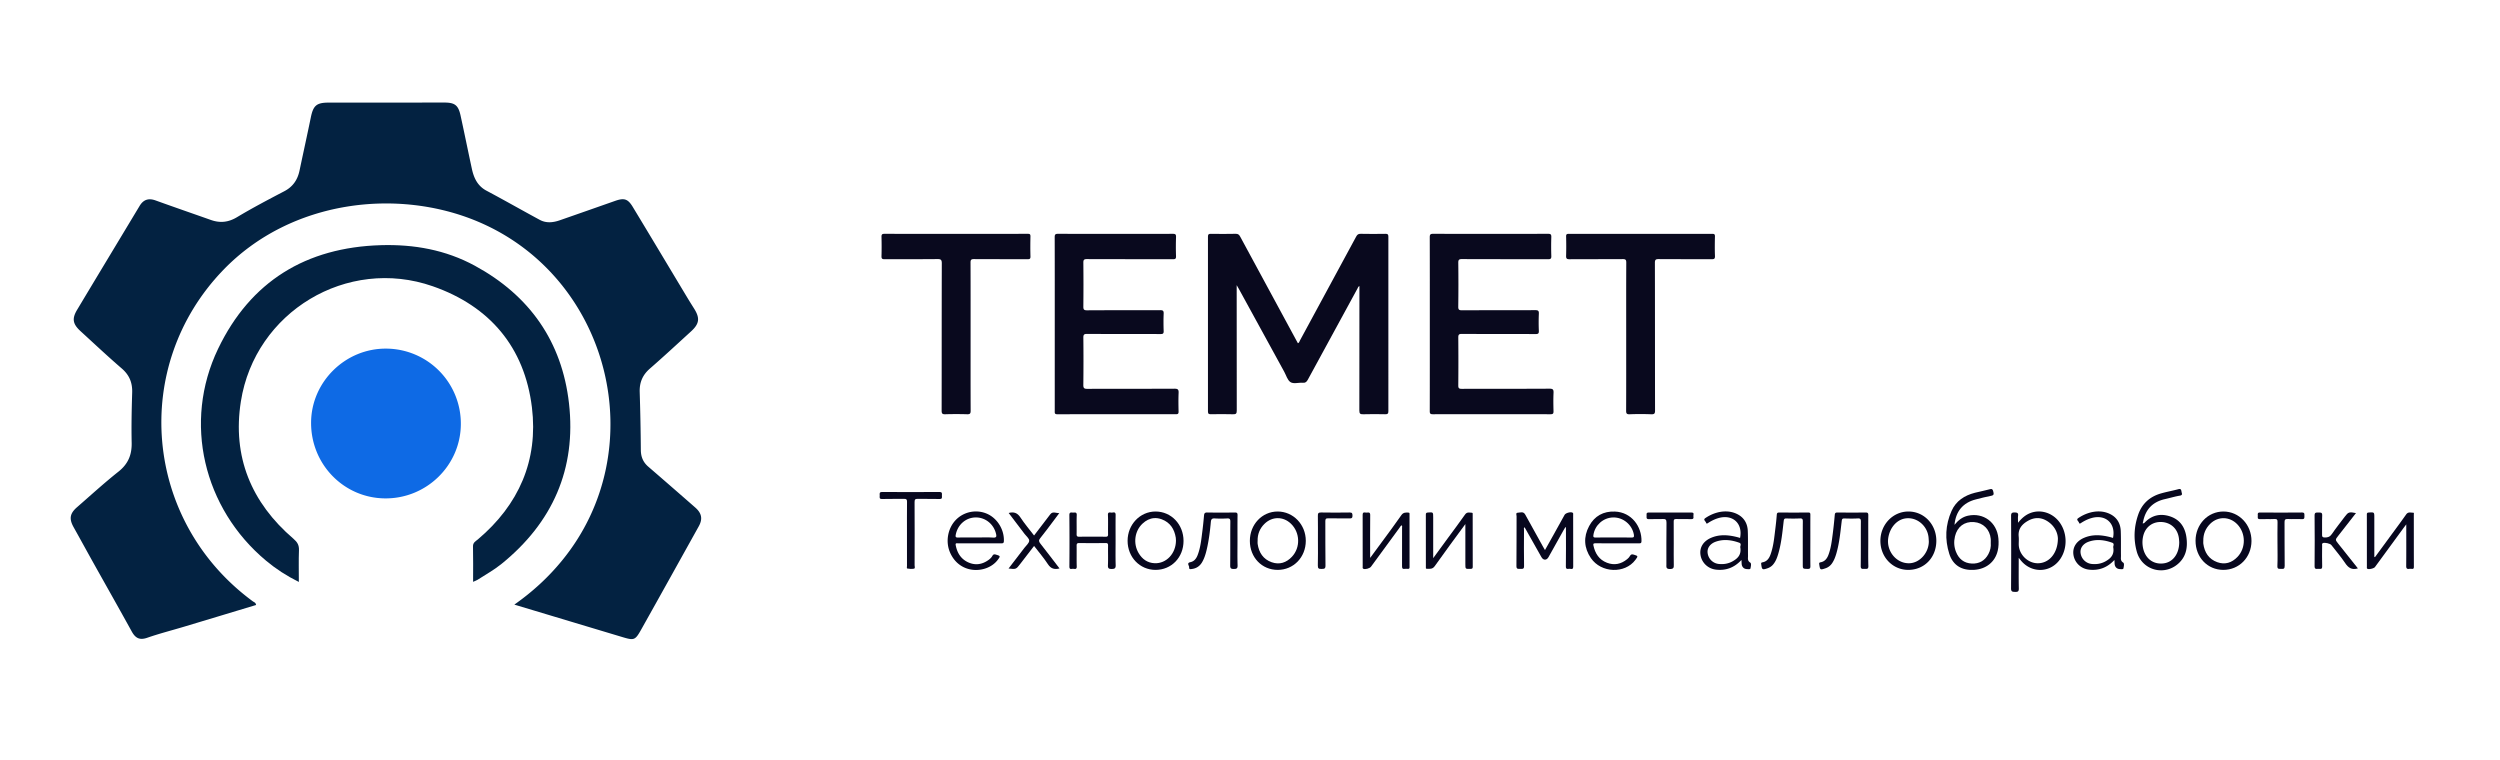 <svg xmlns="http://www.w3.org/2000/svg" id="Слой_1" width="858" height="261"><style id="style2">.st0{fill:#032241}.st3{fill:#09091e}.st4{fill:#07071e}.st5{fill:#08081f}</style><path d="M176.523 207.501c6.37-4.483 11.65-9.378 16.269-14.996 31.393-38.186 16.771-97.223-28.775-116.449-27.498-11.607-64.1-7.474-87.307 16.518-32.033 33.115-27.426 86.256 10.057 113.804.403.296 1.001.39 1.114 1.259-8.179 2.466-16.386 4.949-24.599 7.413-4.257 1.278-8.575 2.379-12.769 3.837-2.615.909-4.052.098-5.294-2.156-4.406-7.998-8.911-15.941-13.365-23.912-2.204-3.945-4.364-7.914-6.571-11.857-1.611-2.877-1.348-4.712 1.151-6.887 4.717-4.106 9.339-8.335 14.232-12.22 3.311-2.628 4.61-5.769 4.522-9.896-.123-5.744-.002-11.498.175-17.243.104-3.382-.968-6.005-3.575-8.254-4.807-4.147-9.44-8.495-14.124-12.784-2.7-2.472-3.038-4.282-1.2-7.353 7.121-11.894 14.298-23.755 21.439-35.638 1.32-2.198 3.077-2.768 5.495-1.895 6.315 2.28 12.663 4.469 18.994 6.704 3.143 1.11 5.981.821 8.952-.962 5.288-3.173 10.763-6.044 16.231-8.904 2.949-1.543 4.55-3.905 5.217-7.06 1.289-6.1 2.632-12.189 3.887-18.296.84-4.088 1.974-5.059 6.159-5.059 13.206.001 26.411-.008 39.617-.017 3.623-.003 4.827.878 5.608 4.437 1.337 6.089 2.565 12.202 3.883 18.296.681 3.148 1.932 5.875 5.023 7.519 6.132 3.261 12.167 6.704 18.277 10.005 2.208 1.193 4.556.951 6.847.154 6.341-2.205 12.674-4.433 19.008-6.659 3.088-1.085 4.366-.743 6.058 2.051 6.29 10.388 12.518 20.815 18.774 31.224.753 1.252 1.536 2.486 2.311 3.724 2.034 3.252 1.793 5.165-1.078 7.788-4.689 4.283-9.346 8.603-14.133 12.775-2.505 2.183-3.592 4.756-3.487 8.043.212 6.628.34 13.259.391 19.89.018 2.342.784 4.188 2.545 5.709a3109.85 3109.85 0 0 1 16.119 14.02c2.262 1.98 2.614 3.942 1.207 6.472-6.576 11.818-13.144 23.64-19.759 35.436-2.065 3.681-2.431 3.767-6.447 2.56-12.186-3.658-24.368-7.32-37.079-11.141z" class="st0" id="XMLID_206_" fill="#032241"/><path d="M162.366 199.686c0-4.315.061-8.235-.033-12.152-.033-1.351.913-1.771 1.682-2.421 14.061-11.869 20.752-27.133 18.545-45.278-2.513-20.656-14.464-34.766-34.052-41.597-29.36-10.238-60.994 8.76-65.841 39.544-2.976 18.904 3.535 34.699 18.056 47.128 1.322 1.131 1.949 2.183 1.882 3.933-.134 3.487-.04 6.983-.04 10.879-4.2-2.08-7.873-4.471-11.249-7.29-21.507-17.961-28.561-47.531-16.472-72.718 11.118-23.162 30.185-34.814 55.873-35.571 11.328-.334 22.185 1.59 32.237 7.045 18.82 10.214 29.912 26.058 32.322 47.213 2.56 22.482-5.629 41.008-23.272 55.224-2.497 2.012-5.356 3.576-8.057 5.331-.35.228-.762.357-1.581.73z" class="st0" id="XMLID_205_" fill="#032241"/><path d="M132.604 119.647a25.736 25.736 0 0 1 25.556 26.049c-.138 14.08-11.804 25.458-25.993 25.351-14.227-.107-25.552-11.78-25.4-26.181.148-13.936 11.843-25.352 25.837-25.219z" id="XMLID_204_" fill="#0e6ae5"/><path id="XMLID_91_" class="st3" d="M424.43 97.865v1.621c0 13.797-.014 27.595.027 41.392.003 1.066-.255 1.332-1.307 1.297-2.517-.085-5.039-.052-7.557-.012-.739.012-1.023-.128-1.022-.961.025-19.996.025-39.992 0-59.989-.001-.819.254-.972 1.002-.961 2.839.041 5.68.057 8.518-.009.821-.019 1.177.293 1.538.962 6.532 12.104 13.089 24.194 19.642 36.287.055.102.116.2.178.308.452-.163.511-.609.69-.939 6.446-11.88 12.886-23.762 19.299-35.66.367-.681.731-.974 1.544-.956 2.838.062 5.679.054 8.518.005.795-.014.988.218.987.997-.021 19.956-.023 39.912.002 59.869.001.861-.253 1.068-1.077 1.051-2.518-.052-5.04-.073-7.557.007-1.046.033-1.331-.227-1.328-1.305.041-13.797.027-27.595.027-41.392v-1.312c-.452.203-.513.573-.664.851-5.69 10.428-11.383 20.855-17.047 31.298-.409.754-.838 1.135-1.743 1.053-1.426-.128-3.13.493-4.222-.233-1.034-.688-1.451-2.313-2.122-3.536-5.212-9.51-10.419-19.023-15.629-28.534-.163-.298-.34-.586-.697-1.199z" fill="#09091e"/><path id="XMLID_90_" class="st3" d="M490.711 111.193c0-9.917.012-19.835-.02-29.752-.003-.903.173-1.2 1.154-1.197 13.156.037 26.313.036 39.469.001.932-.002 1.121.269 1.095 1.137a99.91 99.91 0 0 0 .003 6.477c.033.929-.257 1.111-1.136 1.108-9.837-.032-19.675.001-29.512-.05-1.095-.006-1.293.303-1.281 1.321a572.16 572.16 0 0 1-.008 14.995c-.017 1.122.345 1.263 1.328 1.258 8.358-.038 16.715-.004 25.073-.046.972-.005 1.306.189 1.258 1.22a68.948 68.948 0 0 0-.003 5.876c.035.904-.215 1.112-1.11 1.108-8.438-.038-16.875-.002-25.313-.049-1.022-.006-1.234.276-1.225 1.253.05 5.478.051 10.957-.001 16.435-.009.97.28 1.165 1.192 1.162 10.037-.032 20.075.005 30.111-.053 1.202-.007 1.439.336 1.389 1.448-.095 2.075-.062 4.158-.01 6.237.02.794-.134 1.088-1.021 1.086a9080.59 9080.59 0 0 0-40.429-.001c-.897.002-1.024-.319-1.022-1.103.027-9.957.019-19.914.019-29.871z" fill="#09091e"/><path id="XMLID_89_" class="st3" d="M361.992 111.188c0-9.919.012-19.838-.02-29.757-.003-.901.176-1.19 1.148-1.187 13.119.037 26.238.032 39.356.006.842-.002 1.176.122 1.14 1.078a96.129 96.129 0 0 0-.005 6.598c.026.859-.232 1.043-1.06 1.04-9.839-.03-19.678-.003-29.517-.045-1.022-.004-1.238.285-1.228 1.26.051 4.999.053 9.999-.001 14.998-.011 1.01.175 1.327 1.274 1.32 8.359-.056 16.718-.017 25.077-.05.908-.004 1.257.18 1.216 1.169-.082 1.996-.073 4-.002 5.998.031.883-.279 1.031-1.081 1.028-8.399-.028-16.799.007-25.197-.047-1.098-.007-1.296.309-1.286 1.328a699.69 699.69 0 0 1-.008 16.198c-.016 1.169.381 1.333 1.408 1.33 9.959-.035 19.918.002 29.877-.051 1.19-.006 1.467.33 1.415 1.464-.097 2.115-.059 4.239-.011 6.358.017.743-.203.942-.942.94a9347.219 9347.219 0 0 0-40.675.009c-.975.003-.881-.488-.881-1.106.004-9.961.003-19.92.003-29.879z" fill="#09091e"/><path id="XMLID_88_" class="st3" d="M333.108 115.54c0 8.477-.014 16.953.02 25.429.004.928-.218 1.228-1.183 1.201a126.028 126.028 0 0 0-7.555.002c-1.038.033-1.221-.32-1.219-1.277.029-16.833.006-33.666.053-50.499.003-1.229-.31-1.493-1.501-1.48-6.037.066-12.075.016-18.112.048-.808.004-1.106-.165-1.08-1.038.065-2.197.057-4.398.003-6.596-.02-.803.141-1.084 1.025-1.083 16.393.029 32.787.027 49.18.002.761-.001.926.209.911.932-.048 2.278-.063 4.559.006 6.836.026.857-.308.945-1.026.943-6.117-.024-12.235.008-18.352-.037-.948-.007-1.193.245-1.189 1.188.034 8.477.019 16.953.019 25.429z" fill="#09091e"/><path id="XMLID_87_" class="st3" d="M558.111 115.59c0-8.478-.019-16.957.025-25.435.005-1.006-.251-1.242-1.244-1.234-6.078.05-12.158.001-18.236.05-.973.008-1.194-.28-1.166-1.2.066-2.198.057-4.399.002-6.598-.019-.762.221-.922.942-.921 16.397.02 32.793.02 49.19 0 .716-.001.964.15.945.917-.055 2.238-.078 4.481.007 6.717.037.981-.343 1.08-1.168 1.076-6.039-.031-12.078.008-18.116-.041-1.021-.008-1.335.189-1.332 1.291.042 16.876.02 33.753.051 50.63.002 1.002-.159 1.381-1.278 1.335a96.033 96.033 0 0 0-7.436-.003c-1.058.039-1.212-.321-1.208-1.271.038-8.437.022-16.875.022-25.313z" fill="#09091e"/><path d="M683.234 167.84c-.093.01-.198.031-.316.064-1.686.472-3.42.775-5.117 1.211-3.566.916-6.478 2.765-8.022 6.233-2.13 4.784-2.36 9.754-.789 14.716 1.248 3.941 4.263 5.766 8.485 5.516 4.17-.247 7.235-2.716 8.138-6.535.335-1.417.369-2.85.237-4.285-.506-5.493-5.115-8.917-10.438-7.77-1.914.413-3.353 1.566-4.625 3.133.42-4.629 2.918-7.594 7.256-8.705 1.776-.454 3.552-.927 5.352-1.264.95-.178.905-.634.726-1.334-.145-.568-.232-1.047-.887-.98zm-5.798 11.332c3.196.225 5.48 2.502 5.789 5.789.04.435.006.875.006 1.314.124 1.39-.175 2.71-.829 3.92-1.214 2.25-3.163 3.334-5.695 3.215-2.668-.126-4.447-1.59-5.412-4.027-.676-1.708-.773-3.493-.351-5.287.779-3.314 3.216-5.155 6.492-4.924z" id="XMLID_86_" fill="#07071e"/><path d="M699.393 175.541a8.055 8.055 0 0 0-2.604.545c-1.65.643-2.954 1.775-4.2 3.334 0-.976-.075-1.697.018-2.395.135-1.014-.335-1.13-1.197-1.144-.924-.016-1.208.221-1.203 1.19.041 8.275.055 16.55-.012 24.825-.01 1.21.488 1.212 1.393 1.243.954.032 1.295-.162 1.271-1.215-.077-3.42-.029-6.841-.029-10.49.387.482.617.785.865 1.074 3.752 4.367 10.134 4.072 13.36-.617 2.672-3.884 2.434-9.452-.557-13.079-1.817-2.203-4.467-3.378-7.105-3.271zm-.159 2.273c1.085-.007 2.167.3 3.229.938 2.57 1.542 3.718 3.935 3.808 6.021-.01 5.204-3.125 8.615-7.015 8.536-3.425-.07-6.426-3.117-6.426-6.524 0-.878.076-1.764-.014-2.633-.27-2.6 1.094-4.216 3.172-5.4 1.073-.611 2.161-.93 3.246-.938z" id="XMLID_85_" fill="#07071e"/><path d="M747.943 167.828a1.642 1.642 0 0 0-.314.059c-1.962.53-3.975.887-5.93 1.443-3.819 1.086-6.525 3.456-7.851 7.248-1.463 4.183-1.683 8.465-.506 12.73 1.833 6.644 9.954 8.617 14.763 3.633 2.305-2.389 2.696-5.372 2.284-8.476-.451-3.404-2.133-6.052-5.504-7.201-3.288-1.12-6.304-.535-8.787 2.047-.175.183-.32.353-.758.283.056-.15.097-.242.123-.338.033-.114.057-.23.08-.348.835-4.159 3.329-6.684 7.465-7.613 1.714-.385 3.403-.899 5.13-1.19 1.06-.178.652-.77.563-1.287-.085-.496-.114-1.035-.758-.99zm-6.033 11.33c3.13.181 5.426 2.305 5.871 5.447.08.552.102 1.111.131 1.43.001 4.024-2.132 6.87-5.297 7.307-3.835.529-6.797-1.98-7.261-6.158a9.263 9.263 0 0 1 .251-3.442c.8-2.977 3.262-4.76 6.305-4.584z" id="XMLID_84_" fill="#07071e"/><path id="XMLID_83_" class="st4" d="M530.237 188.79c1.015-1.814 1.968-3.507 2.912-5.205 1.279-2.299 2.549-4.602 3.829-6.901.359-.644 2.103-1.108 2.725-.738.31.185.201.491.202.749.006 5.918-.015 11.836.02 17.754.008 1.292-.887.672-1.41.758-.57.094-1.129.194-1.112-.824.069-4.077.028-8.157.028-12.235v-1.141l-.209-.073c-.23.391-.469.777-.69 1.173-1.692 3.028-3.375 6.062-5.075 9.086-.661 1.175-1.776 1.178-2.438.01-1.927-3.4-3.84-6.807-5.783-10.255-.378.267-.195.652-.196.955-.016 4.118-.059 8.238.019 12.355.024 1.238-.7.951-1.366.97-.675.019-1.265.156-1.252-.964.065-5.677.02-11.356.049-17.033.002-.436-.379-1.246.401-1.264.856-.02 1.912-.56 2.556.618 2.008 3.671 4.053 7.322 6.085 10.98.202.364.416.723.705 1.225z" fill="#07071e"/><path d="M554.256 175.566c-3.933-.157-7.005 1.497-8.871 4.985-1.996 3.73-1.772 7.494.605 10.978 3.531 5.176 11.682 5.46 15.283.62.978-1.315.946-1.32-.548-1.79-.662-.208-1.008-.125-1.34.485-.223.407-.58.768-.946 1.066-2.078 1.695-4.406 2.199-6.935 1.223-2.707-1.045-4.069-3.195-4.643-5.944-.162-.779.306-.73.817-.728 2.437.009 4.875.004 7.312.004h7.43c.482 0 .924.08.943-.688.124-5.024-3.37-9.98-9.107-10.21zm-.6 2.022c3.44-.065 6.506 2.51 7.096 5.912.135.776-.046 1.012-.863.988-2.034-.06-4.07-.02-6.106-.02-2.075 0-4.148-.028-6.222.016-.678.014-.797-.216-.711-.824.483-3.416 3.373-6.007 6.806-6.072z" id="XMLID_82_" fill="#07071e"/><path d="M335.105 175.533c-2.589-.046-5.157.952-7.021 2.856-2.806 2.866-3.66 7.506-2.022 11.242 3.409 7.77 12.766 7.267 16.348 2.537.981-1.295.942-1.353-.535-1.805-.642-.196-.982-.16-1.332.479-.277.506-.75.948-1.225 1.295-2.16 1.58-4.535 1.983-7 .873-2.525-1.137-3.829-3.259-4.324-5.932-.144-.779.399-.608.8-.61 2.439-.007 4.875-.003 7.313-.003 2.518 0 5.037-.01 7.555.008.56.004.84-.072.867-.764.157-3.98-2.304-7.942-5.943-9.453a9.517 9.517 0 0 0-3.48-.723zm-.433 2.055c3.365-.12 6.328 2.185 7.148 5.543.218.893.265 1.456-1.02 1.37-1.945-.128-3.907-.032-5.86-.032-2.035 0-4.07-.032-6.102.015-.745.018-.98-.152-.832-.93.645-3.405 3.346-5.847 6.666-5.966z" id="XMLID_81_" fill="#07071e"/><path id="XMLID_80_" class="st4" d="M481.076 180.287c-.406.156-.547.545-.77.85-3.26 4.446-6.516 8.895-9.773 13.343-.45.614-2.065 1.044-2.65.716-.327-.183-.205-.489-.206-.744-.007-5.919.006-11.839-.015-17.758-.004-1.261.905-.684 1.448-.764.583-.087 1.154-.157 1.143.837-.052 4.399-.022 8.799-.022 13.198v1.515c1.469-1.992 2.759-3.731 4.038-5.479 2.242-3.062 4.527-6.094 6.685-9.214.671-.97 1.479-.89 2.383-.871.504.011.411.391.411.691.004 5.999-.001 11.999.01 17.998.001.448-.105.672-.596.628-.357-.032-.726-.051-1.078.003-.777.119-.91-.233-.905-.936.03-4.399.018-8.799.009-13.199-.003-.261.113-.552-.112-.814z" fill="#07071e"/><path id="XMLID_79_" class="st4" d="M815.087 191.217c1.41-1.923 2.821-3.844 4.229-5.768 2.169-2.964 4.369-5.906 6.487-8.906.682-.966 1.557-.576 2.377-.587.399-.006.242.436.242.678.01 5.957 0 11.913.02 17.87.002.573-.152.805-.733.73a3.016 3.016 0 0 0-.838.001c-.832.128-1.07-.183-1.061-1.034.045-4.357.021-8.715.021-13.072v-1.169c-.489.651-.808 1.067-1.117 1.49l-9.619 13.148c-.369.504-2.067.898-2.583.617-.279-.152-.197-.41-.198-.634-.004-5.997.002-11.993-.012-17.99-.001-.512.156-.664.676-.695 1.89-.11 1.889-.134 1.889 1.785v13.415l.22.121z" fill="#07071e"/><path d="M438.46 175.549c-5.32.013-9.519 4.465-9.509 10.084.01 5.679 4.134 9.964 9.582 9.953 5.424-.01 9.602-4.337 9.617-9.961.015-5.601-4.301-10.09-9.69-10.076zm.044 2.28c1.614-.008 3.233.63 4.562 1.917 3.133 3.031 3.307 8.162.325 11.334-1.91 2.033-4.284 2.826-6.957 1.877-2.9-1.03-4.383-3.3-4.813-6.293-.049-.352-.006-.717-.006-1.076-.047-2.266.732-4.204 2.348-5.799 1.316-1.299 2.927-1.953 4.54-1.96z" id="XMLID_78_" fill="#07071e"/><path d="M763.092 175.549c-5.344-.006-9.561 4.4-9.58 10.014-.02 5.686 4.086 10.01 9.515 10.023 5.452.01 9.65-4.277 9.684-9.893.033-5.625-4.246-10.137-9.62-10.144zm.137 2.289c1.656.036 3.307.743 4.623 2.111 2.936 3.054 2.988 8.115.058 11.176-1.929 2.015-4.298 2.782-6.969 1.807-2.898-1.057-4.35-3.337-4.763-6.328-.044-.312-.006-.637-.006-.956-.05-2.31.741-4.285 2.396-5.904 1.34-1.31 3.003-1.943 4.66-1.906z" id="XMLID_77_" fill="#07071e"/><path d="M396.563 175.549c-5.313.009-9.577 4.488-9.573 10.058.004 5.622 4.196 9.98 9.596 9.979 5.465-.002 9.6-4.282 9.603-9.941.004-5.674-4.22-10.105-9.627-10.096zm-.512 2.271c.857-.067 1.752.064 2.676.41 2.878 1.08 4.344 3.359 4.806 6.333.055.353.043.715.057.97-.027 4.45-3.317 7.932-7.315 7.764-2.47-.104-4.262-1.392-5.505-3.483-1.937-3.26-1.38-7.561 1.334-10.105 1.19-1.118 2.517-1.777 3.947-1.889z" id="XMLID_76_" fill="#07071e"/><path d="M655 175.55c-5.321-.012-9.607 4.429-9.648 9.997-.042 5.602 4.162 10.027 9.537 10.039 5.547.012 9.658-4.241 9.66-9.992.003-5.615-4.197-10.032-9.549-10.043zm.193 2.311c3.37.165 6.343 2.967 6.69 6.625.033.356.047.714.088 1.317.013 3.824-3.033 7.375-6.65 7.504-4.41.158-7.977-4.11-7.27-8.7.532-3.453 2.818-6.129 5.681-6.65a6.4 6.4 0 0 1 1.461-.096z" id="XMLID_75_" fill="#07071e"/><path d="M720.268 175.521c-2.462-.01-4.97.89-7.034 2.315-.785.542.122 1.025.268 1.518.169.57.51.262.816.066 1.08-.691 2.222-1.261 3.457-1.615 4.885-1.4 8.42 1.838 7.414 6.818-.34-.1-.675-.212-1.017-.297-3-.747-5.999-1.008-8.928.256-2.685 1.158-4 3.322-3.64 5.818.386 2.672 2.513 4.767 5.294 5.096 3.394.401 6.29-.648 8.76-3.308.11.788-.017 1.438.242 2.046.351.811 1.03 1.083 1.83 1.096.37.006.971.126 1.047-.309.113-.643.363-1.645-.103-1.939-1.015-.641-.744-1.497-.756-2.318-.04-2.84.039-5.683-.072-8.518-.094-2.417-1.143-4.425-3.305-5.635-1.337-.748-2.797-1.083-4.273-1.09zm-.377 9.829c1.691-.045 3.37.323 5.02.912.916.328.225 1.272.36 1.605.415 2.53-.9 3.788-2.625 4.764-1.466.829-3.072 1.093-4.738.922a4.295 4.295 0 0 1-3.855-3.797c-.197-1.646.829-3.146 2.783-3.842a9.8 9.8 0 0 1 3.055-.564z" id="XMLID_74_" fill="#07071e"/><path id="XMLID_72_" class="st4" d="M502.911 179.861c-3.657 4.998-7.146 9.669-10.504 14.432-.786 1.114-1.709.917-2.706.923-.446.003-.343-.362-.343-.616-.005-5.996 0-11.993-.011-17.989-.001-.507.166-.676.685-.714 1.841-.135 1.839-.158 1.839 1.669v13.996c1.823-2.494 3.45-4.723 5.082-6.951 1.958-2.674 3.959-5.318 5.859-8.033.678-.969 1.532-.636 2.356-.604.35.014.257.438.257.699.005 5.956-.005 11.913.017 17.869.002.63-.264.685-.781.699-1.75.046-1.75.065-1.75-1.626v-13.754z" fill="#07071e"/><path id="XMLID_71_" class="st4" d="M382.87 185.62c0 2.759-.058 5.52.029 8.277.035 1.105-.284 1.371-1.365 1.375-1.051.003-1.334-.251-1.29-1.308.093-2.236.004-4.478.043-6.717.012-.671-.172-.884-.862-.875-2.999.036-5.999.041-8.997-.002-.755-.011-.946.222-.933.951.043 2.359-.038 4.72.04 7.077.037 1.135-.69.834-1.243.813-.525-.02-1.289.404-1.28-.775a987.3 987.3 0 0 0-.005-17.635c-.012-1.211.728-.86 1.326-.881.605-.022 1.254-.213 1.206.883-.094 2.155.008 4.319-.047 6.477-.019.754.206.937.936.927a355.04 355.04 0 0 1 8.997-.001c.673.008.876-.17.863-.855-.043-2.199.048-4.401-.044-6.597-.043-1.029.552-.909 1.117-.823.572.087 1.539-.533 1.521.813-.039 2.957-.012 5.917-.012 8.876z" fill="#07071e"/><path id="XMLID_70_" class="st4" d="M621.31 185.625c0 2.877-.026 5.754.018 8.63.012.762-.162 1.02-.969.995-1.646-.051-1.648-.001-1.648-1.637 0-4.875-.02-9.749.02-14.624.007-.814-.16-1.107-1.028-1.063a51.21 51.21 0 0 1-4.553.004c-.734-.028-.906.215-.988.925-.44 3.801-.788 7.623-1.896 11.313-.391 1.301-.867 2.569-1.775 3.62-.507.587-1.136.984-1.871 1.242-1.755.616-1.927.502-2.163-1.311-.056-.432-.074-.639.429-.728 1.571-.28 2.315-1.415 2.803-2.804 1-2.851 1.249-5.839 1.618-8.804.198-1.584.365-3.173.489-4.764.046-.596.317-.716.837-.714 3.316.013 6.633.029 9.949-.011.718-.009.739.325.736.861-.016 2.956-.008 5.913-.008 8.87z" fill="#07071e"/><path id="XMLID_69_" class="st4" d="M641.19 185.505c0 2.917-.062 5.837.029 8.751.039 1.237-.697.954-1.364.971-.672.017-1.269.162-1.254-.961.069-5.075.007-10.151.052-15.226.008-.881-.179-1.17-1.1-1.117-1.514.088-3.037.055-4.554.009-.668-.02-.837.202-.916.858-.46 3.8-.799 7.624-1.892 11.319-.329 1.112-.748 2.185-1.395 3.158a4.384 4.384 0 0 1-2.326 1.783c-1.766.595-1.821.556-2.097-1.282-.069-.459-.1-.693.463-.793 1.405-.251 2.182-1.237 2.665-2.495.879-2.294 1.162-4.717 1.478-7.127.291-2.215.519-4.44.717-6.666.056-.633.295-.793.888-.788 3.237.022 6.475.034 9.711-.006.777-.01.917.287.909.98-.033 2.877-.014 5.755-.014 8.632z" fill="#07071e"/><path id="XMLID_68_" class="st4" d="M424.709 185.577c0 2.798-.059 5.598.03 8.393.034 1.076-.271 1.305-1.303 1.3-.995-.005-1.243-.247-1.231-1.247.058-4.996 0-9.993.05-14.989.009-.913-.233-1.158-1.125-1.108a35.352 35.352 0 0 1-4.194-.001c-.966-.061-1.287.255-1.374 1.216-.295 3.259-.706 6.507-1.47 9.697-.335 1.397-.766 2.766-1.481 4.025-.778 1.37-1.928 2.196-3.509 2.407-.492.065-1.055.214-.988-.555.052-.599-.976-1.476.428-1.778 1.299-.279 2.01-1.208 2.469-2.385 1.041-2.672 1.289-5.503 1.65-8.308.229-1.781.403-3.571.565-5.36.064-.713.299-1.008 1.096-.994 3.157.053 6.316.045 9.473.004.736-.009.944.188.933.93-.044 2.917-.019 5.835-.019 8.753z" fill="#07071e"/><path id="XMLID_67_" class="st5" d="M311.272 183.106c0-3.637-.023-7.274.018-10.91.009-.792-.215-1.003-.999-.987-2.517.051-5.037-.036-7.552.046-1.033.033-.837-.57-.82-1.132.018-.575-.282-1.281.837-1.274 6.554.04 13.108.04 19.662-.001 1.113-.007.831.687.844 1.268.013.558.216 1.17-.814 1.137-2.475-.077-4.956.016-7.432-.047-.882-.023-1.137.183-1.131 1.103.042 7.233.028 14.467.01 21.701-.001.396.285 1.053-.233 1.16-.719.149-1.511.078-2.246-.049-.303-.053-.136-.567-.137-.865-.011-3.717-.007-7.434-.007-11.15z" fill="#08081f"/><path id="XMLID_66_" class="st4" d="M809.23 195.067c-2.088.638-3.293-.207-4.369-1.821-1.437-2.154-3.139-4.131-4.73-6.182-.424-.547-2.356-.975-2.942-.658-.373.202-.232.563-.233.859-.011 2.358-.062 4.718.016 7.074.043 1.318-.847.807-1.44.881-.665.082-1.177.107-1.167-.916.055-5.795.057-11.591-.001-17.386-.011-1.064.506-1.05 1.237-1.012.679.035 1.429-.234 1.376.993-.095 2.194-.002 4.396-.041 6.593-.012.683.097.945.886.972 1.097.039 1.823-.237 2.477-1.192 1.397-2.041 2.948-3.977 4.435-5.956 1.2-1.597 1.521-1.706 3.834-1.227-2.039 2.611-4.041 5.182-6.052 7.745-1.104 1.407-1.11 1.401.008 2.805l6.706 8.428z" fill="#07071e"/><path id="XMLID_65_" class="st4" d="M346.173 176.055c1.839-.5 3.029.002 4.041 1.539 1.42 2.157 3.108 4.138 4.677 6.189 1.886-2.462 3.741-4.862 5.57-7.282.85-1.124 1.976-.342 3.086-.407-.679.909-1.353 1.822-2.037 2.726-1.494 1.973-2.954 3.975-4.513 5.896-.582.717-.479 1.164.04 1.825 2.214 2.814 4.377 5.669 6.594 8.554-1.728.419-2.954.114-3.978-1.447-1.418-2.163-3.118-4.142-4.759-6.279-1.589 2.065-3.18 4.136-4.776 6.202-1.419 1.837-1.422 1.834-3.985 1.545 1.856-2.415 3.675-4.769 5.478-7.136.6-.788 1.584-1.592 1.612-2.415.025-.749-1-1.54-1.577-2.302-1.8-2.379-3.608-4.753-5.473-7.208z" fill="#07071e"/><path id="XMLID_64_" class="st5" d="M574.43 186.79c0 2.32-.034 4.64.016 6.958.021.971.024 1.528-1.302 1.545-1.442.018-1.237-.749-1.236-1.609.006-4.759-.038-9.519.034-14.277.017-1.104-.317-1.34-1.335-1.283-1.555.087-3.12-.029-4.677.043-.9.042-.866-.463-.817-1.049.044-.528-.293-1.231.765-1.224 4.879.033 9.758.024 14.637.008 1.121-.004.576.809.659 1.283.092.526.095 1.008-.739.979-1.718-.059-3.44.014-5.158-.033-.679-.019-.873.179-.863.86.039 2.6.016 5.2.016 7.799z" fill="#08081f"/><path id="XMLID_63_" class="st5" d="M781.631 186.69c0-2.478-.036-4.956.02-7.433.019-.849-.129-1.189-1.081-1.135-1.633.093-3.278-.025-4.913.044-1.059.044-.759-.658-.778-1.191-.019-.525-.199-1.093.755-1.084 4.795.043 9.591.048 14.387-.003 1.008-.011.841.566.85 1.152.009.608.115 1.182-.873 1.13-1.594-.084-3.2.047-4.793-.048-1.002-.059-1.16.317-1.153 1.21.04 4.955-.016 9.911.049 14.866.013 1.008-.382 1.109-1.17 1.038-.663-.06-1.391.254-1.333-.994.114-2.513.033-5.034.033-7.552z" fill="#08081f"/><path id="XMLID_62_" d="M452.31 185.554c0-2.836.032-5.672-.019-8.506-.016-.856.15-1.181 1.098-1.163 3.274.063 6.55.055 9.824.003.87-.014.952.358.957 1.063.005.694-.135.992-.921.976-2.475-.051-4.953.018-7.427-.039-.818-.019-.971.257-.966 1.007.031 5.072-.027 10.145.049 15.215.017 1.163-.502 1.116-1.337 1.146-.925.032-1.322-.112-1.287-1.196.089-2.833.029-5.671.029-8.506z" fill="#09091f"/><path id="path4623" d="M592.268 175.521c-2.462-.01-4.97.89-7.034 2.315-.785.542.122 1.025.268 1.518.169.57.51.262.816.066 1.08-.691 2.222-1.261 3.457-1.615 4.885-1.4 8.42 1.838 7.414 6.818-.34-.1-.675-.212-1.017-.297-3-.747-5.999-1.008-8.928.256-2.685 1.158-4 3.322-3.64 5.818.386 2.672 2.513 4.767 5.294 5.096 3.394.401 6.29-.648 8.76-3.308.11.788-.017 1.438.242 2.046.351.811 1.03 1.083 1.83 1.096.37.006.971.126 1.047-.309.113-.643.363-1.645-.103-1.939-1.015-.641-.744-1.497-.756-2.318-.04-2.84.039-5.683-.072-8.518-.094-2.417-1.143-4.425-3.305-5.635-1.337-.748-2.797-1.083-4.273-1.09zm-.377 9.829c1.691-.045 3.37.323 5.02.912.916.328.225 1.272.36 1.605.415 2.53-.9 3.788-2.625 4.764-1.466.829-3.072 1.093-4.738.922a4.295 4.295 0 0 1-3.855-3.797c-.197-1.646.829-3.146 2.783-3.842a9.8 9.8 0 0 1 3.055-.564z" fill="#07071e"/></svg>